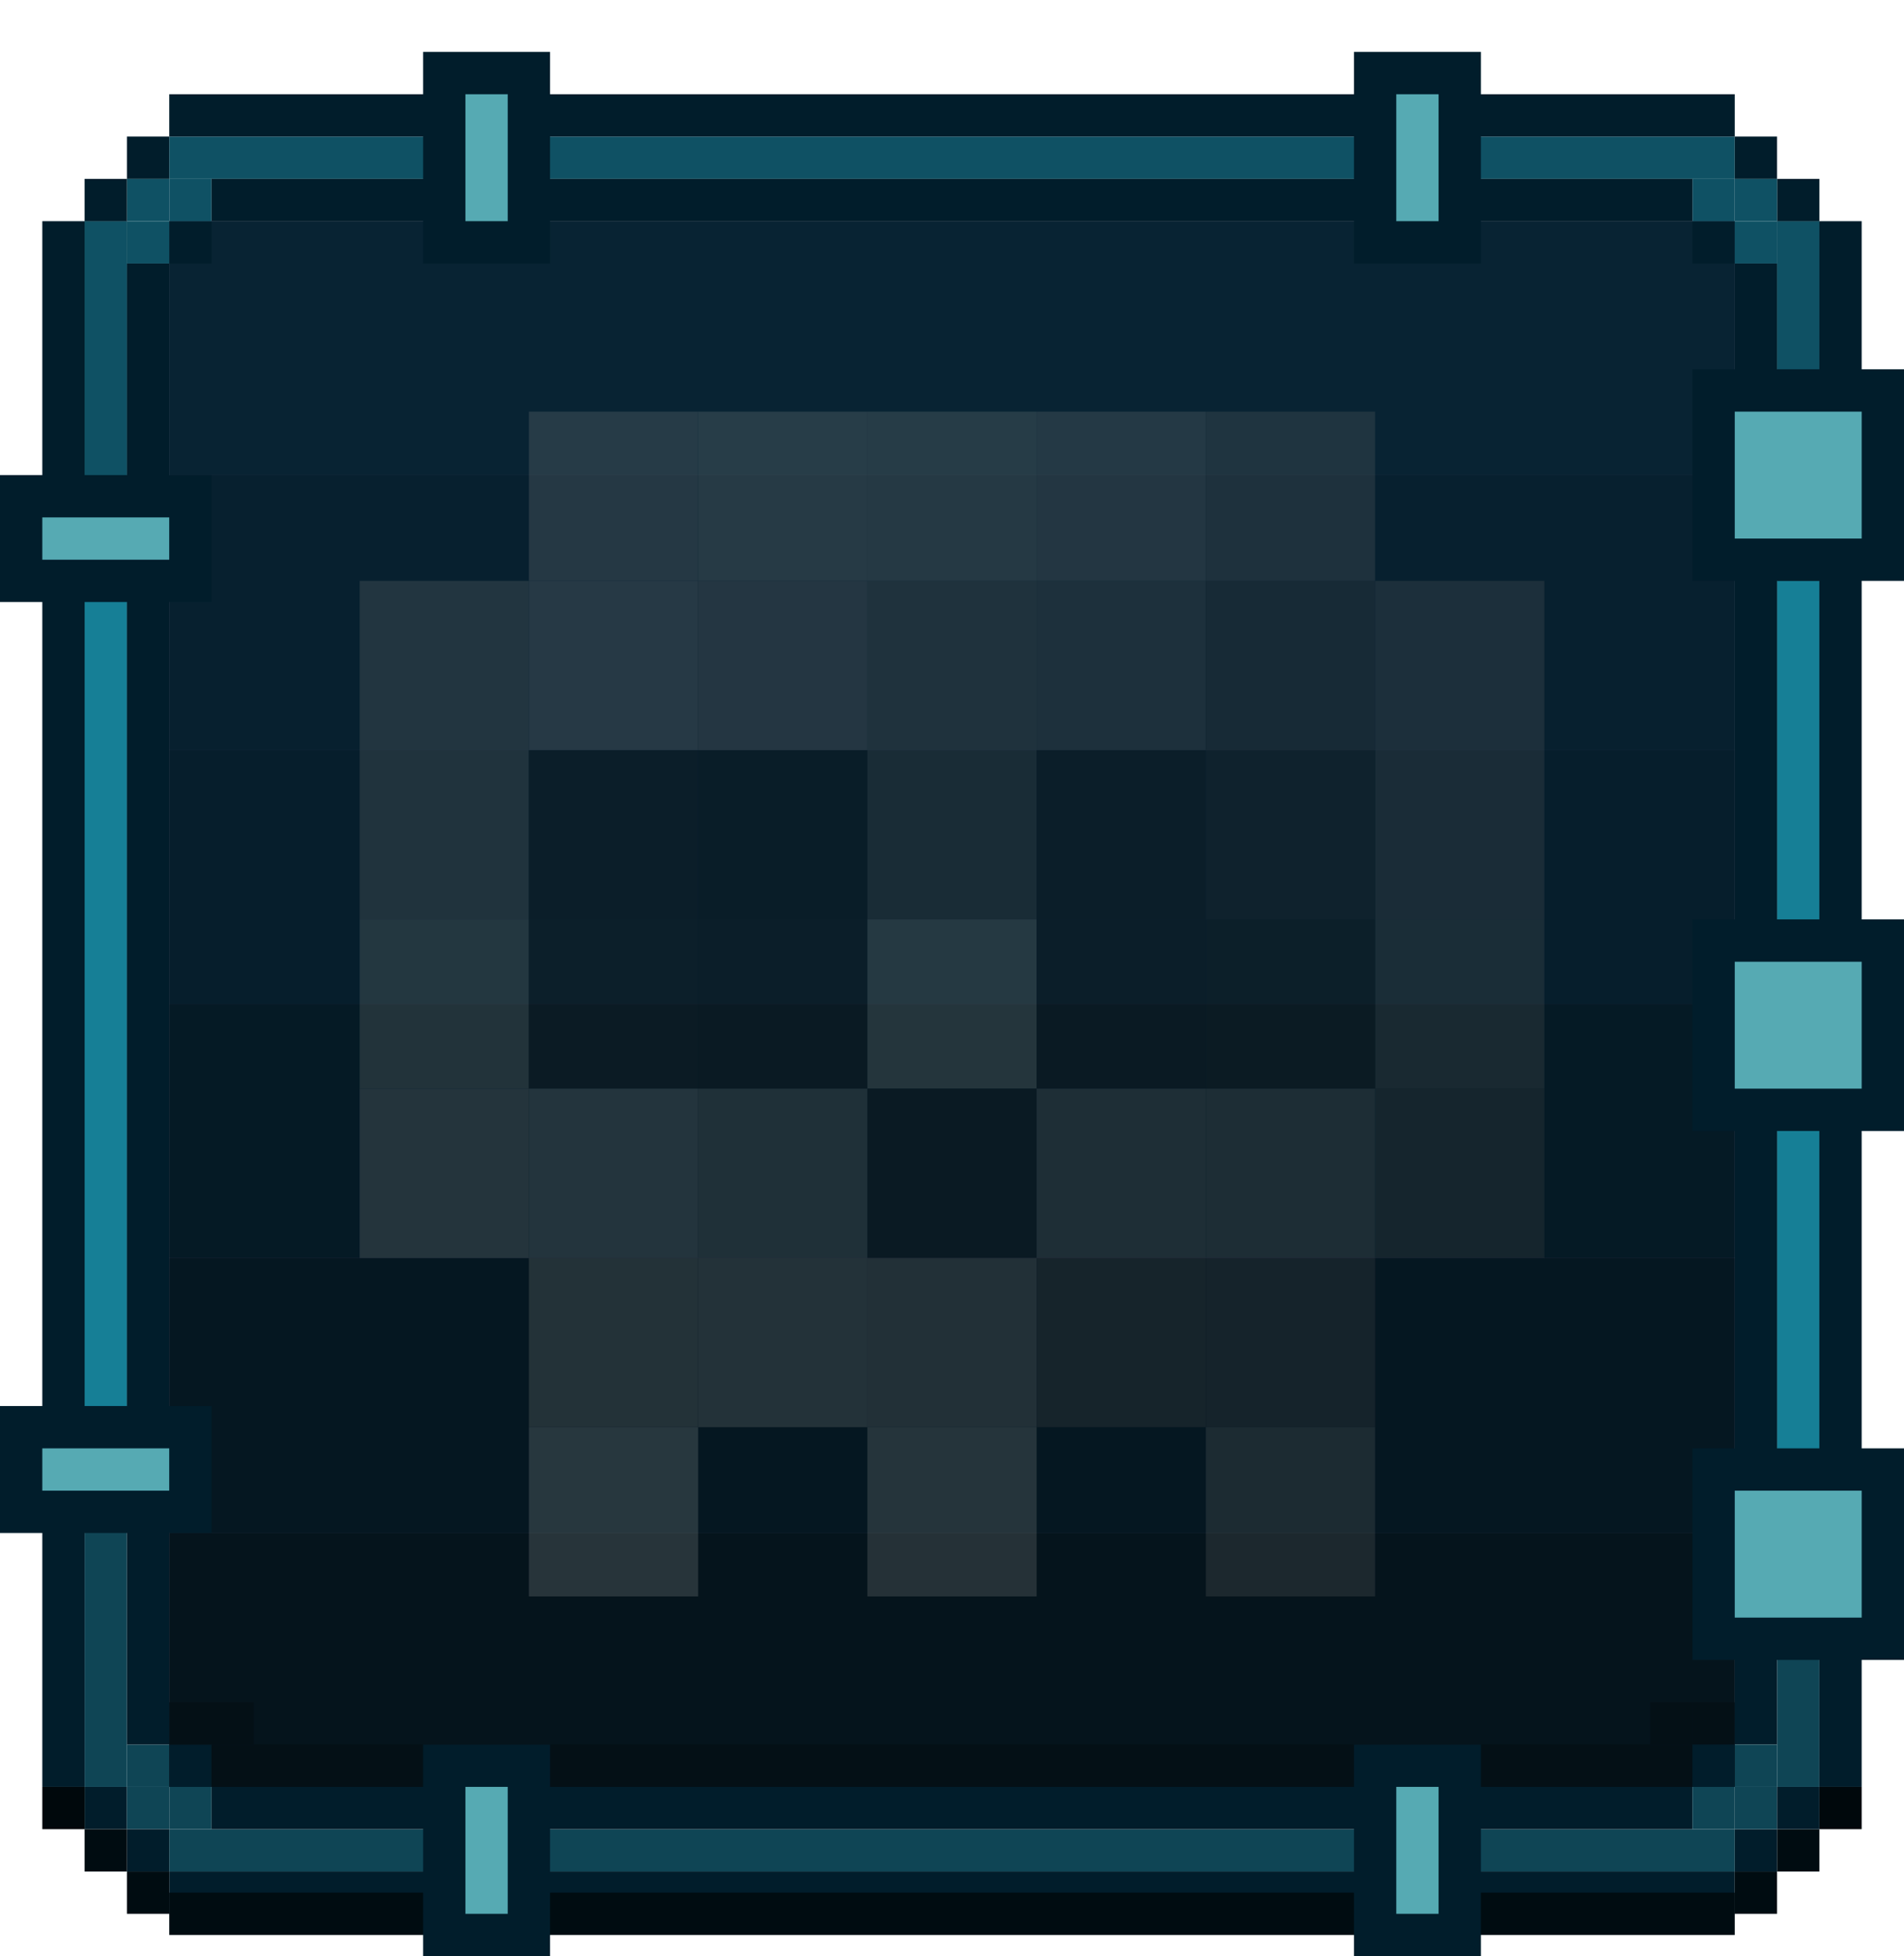 <svg width="110" height="113" viewBox="0 0 110 113" fill="none" xmlns="http://www.w3.org/2000/svg">
<g filter="url(#filter0_d_4_1237)">
<rect x="9.778" y="9.778" width="90.444" height="90.444" fill="#262B44"/>
<rect x="9.778" y="9.778" width="90.444" height="14.667" fill="#082333"/>
<rect x="9.778" y="24.444" width="90.444" height="15.889" fill="#07202F"/>
<rect x="9.778" y="40.333" width="90.444" height="14.667" fill="#061E2C"/>
<rect x="9.778" y="55" width="90.444" height="14.667" fill="#051A25"/>
<rect x="9.778" y="69.667" width="90.444" height="15.889" fill="#051721"/>
<rect x="9.778" y="85.556" width="90.444" height="14.667" fill="#05141C"/>
<rect x="9.778" y="4.889" width="90.444" height="2.444" fill="#0F5164"/>
<rect x="9.778" y="102.667" width="90.444" height="2.444" fill="#0F4555"/>
<rect x="7.333" y="9.778" width="90.444" height="2.444" transform="rotate(90 7.333 9.778)" fill="#0F4555"/>
<rect x="7.333" y="9.778" width="18.333" height="2.444" transform="rotate(90 7.333 9.778)" fill="#0F5164"/>
<rect x="7.333" y="30.556" width="48.889" height="2.444" transform="rotate(90 7.333 30.556)" fill="#167F96"/>
<rect x="105.111" y="9.778" width="90.444" height="2.444" transform="rotate(90 105.111 9.778)" fill="#0F4555"/>
<rect x="105.111" y="9.778" width="19.556" height="2.444" transform="rotate(90 105.111 9.778)" fill="#0F5164"/>
<rect x="105.111" y="30.556" width="51.333" height="2.444" transform="rotate(90 105.111 30.556)" fill="#167F96"/>
<rect x="9.778" y="2.444" width="90.444" height="2.444" fill="#011D2B"/>
<rect x="9.778" y="105.111" width="90.444" height="2.444" fill="#011D2B"/>
<rect x="9.778" y="106.333" width="90.444" height="2.444" fill="#000C11"/>
<rect x="2.444" y="100.222" width="90.444" height="2.444" transform="rotate(-90 2.444 100.222)" fill="#011D2B"/>
<rect x="105.111" y="100.222" width="90.444" height="2.444" transform="rotate(-90 105.111 100.222)" fill="#011D2B"/>
<rect x="7.333" y="4.889" width="2.444" height="2.444" fill="#011D2B"/>
<rect x="9.778" y="9.778" width="2.444" height="2.444" fill="#011D2B"/>
<rect x="7.333" y="7.333" width="2.444" height="2.444" fill="#0F5164"/>
<rect x="9.778" y="7.333" width="2.444" height="2.444" fill="#0F5164"/>
<rect x="7.333" y="9.778" width="2.444" height="2.444" fill="#0F5164"/>
<rect x="100.222" y="4.889" width="2.444" height="2.444" fill="#011D2B"/>
<rect x="102.667" y="7.333" width="2.444" height="2.444" fill="#011D2B"/>
<rect x="97.778" y="9.778" width="2.444" height="2.444" fill="#011D2B"/>
<rect x="100.222" y="7.333" width="2.444" height="2.444" fill="#0F5164"/>
<rect x="97.778" y="7.333" width="2.444" height="2.444" fill="#0F5164"/>
<rect x="100.222" y="9.778" width="2.444" height="2.444" fill="#0F5164"/>
<rect x="4.889" y="100.222" width="2.444" height="2.444" fill="#011D2B"/>
<rect x="7.333" y="100.222" width="2.444" height="2.444" fill="#0F4555"/>
<rect x="7.333" y="97.778" width="2.444" height="2.444" fill="#0F4555"/>
<rect x="9.778" y="100.222" width="2.444" height="2.444" fill="#0F4555"/>
<rect x="7.333" y="102.667" width="2.444" height="2.444" fill="#011D2B"/>
<rect x="7.333" y="105.111" width="2.444" height="2.444" fill="#000C11"/>
<rect x="4.889" y="102.667" width="2.444" height="2.444" fill="#000C11"/>
<rect x="2.444" y="100.222" width="2.444" height="2.444" fill="#00080C"/>
<rect x="105.111" y="100.222" width="2.444" height="2.444" fill="#00080C"/>
<rect x="102.667" y="102.667" width="2.444" height="2.444" fill="#000C11"/>
<rect x="100.222" y="105.111" width="2.444" height="2.444" fill="#000C11"/>
<rect x="9.778" y="97.778" width="2.444" height="2.444" fill="#011D2B"/>
<rect x="9.778" y="95.333" width="4.889" height="2.444" fill="#041016"/>
<rect x="97.778" y="95.333" width="2.444" height="2.444" fill="#041016"/>
<rect x="95.333" y="95.333" width="2.444" height="2.444" fill="#041016"/>
<rect x="4.889" y="7.333" width="2.444" height="2.444" fill="#011D2B"/>
<rect x="7.333" y="12.222" width="2.444" height="85.556" fill="#011D2B"/>
<rect x="100.222" y="12.222" width="2.444" height="85.556" fill="#011D2B"/>
<rect x="97.778" y="7.333" width="2.444" height="85.556" transform="rotate(90 97.778 7.333)" fill="#011D2B"/>
<rect x="97.778" y="100.222" width="2.444" height="85.556" transform="rotate(90 97.778 100.222)" fill="#011D2B"/>
<rect x="97.778" y="97.778" width="2.444" height="85.556" transform="rotate(90 97.778 97.778)" fill="#041016"/>
<rect x="100.222" y="102.667" width="2.444" height="2.444" fill="#011D2B"/>
<rect x="100.222" y="100.222" width="2.444" height="2.444" fill="#0F4555"/>
<rect x="97.778" y="100.222" width="2.444" height="2.444" fill="#0F4555"/>
<rect x="100.222" y="97.778" width="2.444" height="2.444" fill="#0F4555"/>
<rect x="102.667" y="100.222" width="2.444" height="2.444" fill="#011D2B"/>
<rect x="97.778" y="97.778" width="2.444" height="2.444" fill="#011D2B"/>
<rect width="7.333" height="12.222" transform="matrix(-1 0 0 1 31.778 0)" fill="#011D2B"/>
<rect width="2.444" height="7.333" transform="matrix(-1 0 0 1 29.333 2.444)" fill="#56AAB3"/>
<rect width="7.333" height="12.222" transform="matrix(-1 0 0 1 31.778 97.778)" fill="#011D2B"/>
<rect width="2.444" height="7.333" transform="matrix(-1 0 0 1 29.333 100.222)" fill="#56AAB3"/>
<rect width="7.333" height="12.222" transform="matrix(-1 0 0 1 85.556 97.778)" fill="#011D2B"/>
<rect width="2.444" height="7.333" transform="matrix(-1 0 0 1 83.111 100.222)" fill="#56AAB3"/>
<rect width="7.333" height="12.222" transform="matrix(-1 0 0 1 85.556 0)" fill="#011D2B"/>
<rect width="2.444" height="7.333" transform="matrix(-1 0 0 1 83.111 2.444)" fill="#56AAB3"/>
<rect width="7.333" height="12.222" transform="matrix(4.37114e-08 1 1 -4.37114e-08 0 24.444)" fill="#011D2B"/>
<rect width="2.444" height="7.333" transform="matrix(4.37114e-08 1 1 -4.37114e-08 2.444 26.889)" fill="#56AAB3"/>
<rect width="12.222" height="12.222" transform="matrix(4.37114e-08 1 1 -4.37114e-08 97.778 18.333)" fill="#011D2B"/>
<rect width="7.333" height="7.333" transform="matrix(4.37114e-08 1 1 -4.37114e-08 100.222 20.778)" fill="#56AAB3"/>
<rect width="12.222" height="12.222" transform="matrix(4.37114e-08 1 1 -4.37114e-08 97.778 80.667)" fill="#011D2B"/>
<rect width="7.333" height="7.333" transform="matrix(4.37114e-08 1 1 -4.37114e-08 100.222 83.111)" fill="#56AAB3"/>
<rect width="12.222" height="12.222" transform="matrix(4.37114e-08 1 1 -4.37114e-08 97.778 50.111)" fill="#011D2B"/>
<rect width="7.333" height="7.333" transform="matrix(4.37114e-08 1 1 -4.37114e-08 100.222 52.556)" fill="#56AAB3"/>
<rect width="7.333" height="12.222" transform="matrix(4.37114e-08 1 1 -4.37114e-08 0 78.222)" fill="#011D2B"/>
<rect width="2.444" height="7.333" transform="matrix(4.37114e-08 1 1 -4.37114e-08 2.444 80.667)" fill="#56AAB3"/>
<g opacity="0.15">
<path d="M30.556 20.778H40.333V30.556H30.556V20.778Z" fill="#D0C3BE"/>
<path d="M20.778 30.556H30.556V40.333H20.778V30.556Z" fill="#BBACA4"/>
<path d="M30.556 30.556H40.333V40.333H30.556V30.556Z" fill="#D4C8C1"/>
<path d="M40.333 30.556H50.111V40.333H40.333V30.556Z" fill="#C7B8AF"/>
<path d="M50.111 30.556H59.889V40.333H50.111V30.556Z" fill="#AA998F"/>
<path d="M59.889 30.556H69.667V40.333H59.889V30.556Z" fill="#9C8D84"/>
<path d="M69.667 30.556H79.444V40.333H69.667V30.556Z" fill="#74655D"/>
<path d="M79.444 30.556H89.222V40.333H79.444V30.556Z" fill="#96857D"/>
<path d="M79.444 40.333H89.222V50.111H79.444V40.333Z" fill="#8B7C76"/>
<path d="M79.444 50.111H89.222V59.889H79.444V50.111Z" fill="#8B7E77"/>
<path d="M79.444 59.889H89.222V69.667H79.444V59.889Z" fill="#746760"/>
<path d="M20.778 40.333H30.556V50.111H20.778V40.333Z" fill="#B5A79E"/>
<path d="M20.778 50.111H30.556V59.889H20.778V50.111Z" fill="#CAC1B6"/>
<path d="M30.556 50.111H40.333V59.889H30.556V50.111Z" fill="#2D221F"/>
<path d="M40.333 50.111H50.111V59.889H40.333V50.111Z" fill="#251C1A"/>
<path d="M50.111 50.111H59.889V59.889H50.111V50.111Z" fill="#D7CDC5"/>
<path d="M59.889 50.111H69.667V59.889H59.889V50.111Z" fill="#2A1E1E"/>
<path d="M69.667 50.111H79.444V59.889H69.667V50.111Z" fill="#2D231D"/>
<path d="M20.778 59.889H30.556V69.667H20.778V59.889Z" fill="#D5CBC3"/>
<path d="M30.556 59.889H40.333V69.667H30.556V59.889Z" fill="#D2CAC6"/>
<path d="M30.556 69.667H40.333V79.444H30.556V69.667Z" fill="#D0C7BC"/>
<path d="M30.556 79.444H40.333V89.222H30.556V79.444Z" fill="#EDE9E6"/>
<path d="M40.333 69.667H50.111V79.444H40.333V69.667Z" fill="#D3C8C1"/>
<path d="M50.111 69.667H59.889V79.444H50.111V69.667Z" fill="#C8BEB6"/>
<path d="M50.111 79.444H59.889V89.222H50.111V79.444Z" fill="#DFD7D0"/>
<path d="M59.889 69.667H69.667V79.444H59.889V69.667Z" fill="#776962"/>
<path d="M69.667 69.667H79.444V79.444H69.667V69.667Z" fill="#746762"/>
<path d="M69.667 79.444H79.444V89.222H69.667V79.444Z" fill="#A09894"/>
<path d="M40.333 59.889H50.111V69.667H40.333V59.889Z" fill="#B8ACA5"/>
<path d="M50.111 59.889H59.889V69.667H50.111V59.889Z" fill="#2A1E1E"/>
<path d="M59.889 59.889H69.667V69.667H59.889V59.889Z" fill="#AFA29B"/>
<path d="M69.667 59.889H79.444V69.667H69.667V59.889Z" fill="#A59B93"/>
<path d="M30.556 40.333H40.333V50.111H30.556V40.333Z" fill="#251C1A"/>
<path d="M40.333 40.333H50.111V50.111H40.333V40.333Z" fill="#1B1211"/>
<path d="M50.111 40.333H59.889V50.111H50.111V40.333Z" fill="#857770"/>
<path d="M59.889 40.333H69.667V50.111H59.889V40.333Z" fill="#251C1A"/>
<path d="M69.667 40.333H79.444V50.111H69.667V40.333Z" fill="#433933"/>
<path d="M40.333 20.778H50.111V30.556H40.333V20.778Z" fill="#D7CDC5"/>
<path d="M50.111 20.778H59.889V30.556H50.111V20.778Z" fill="#D0C7BC"/>
<path d="M59.889 20.778H69.667V30.556H59.889V20.778Z" fill="#C3B5AC"/>
<path d="M69.667 20.778H79.444V30.556H69.667V20.778Z" fill="#A3928A"/>
</g>

</g>
<defs>
<filter id="filter0_d_4_1237" x="0" y="0" width="110" height="113" filterUnits="userSpaceOnUse" color-interpolation-filters="sRGB">
<feFlood flood-opacity="0" result="BackgroundImageFix"/>
<feColorMatrix in="SourceAlpha" type="matrix" values="0 0 0 0 0 0 0 0 0 0 0 0 0 0 0 0 0 0 127 0" result="hardAlpha"/>
<feOffset dy="3"/>
<feComposite in2="hardAlpha" operator="out"/>
<feColorMatrix type="matrix" values="0 0 0 0 0 0 0 0 0 0 0 0 0 0 0 0 0 0 0.25 0"/>
<feBlend mode="normal" in2="BackgroundImageFix" result="effect1_dropShadow_4_1237"/>
<feBlend mode="normal" in="SourceGraphic" in2="effect1_dropShadow_4_1237" result="shape"/>
</filter>

</defs>
</svg>

